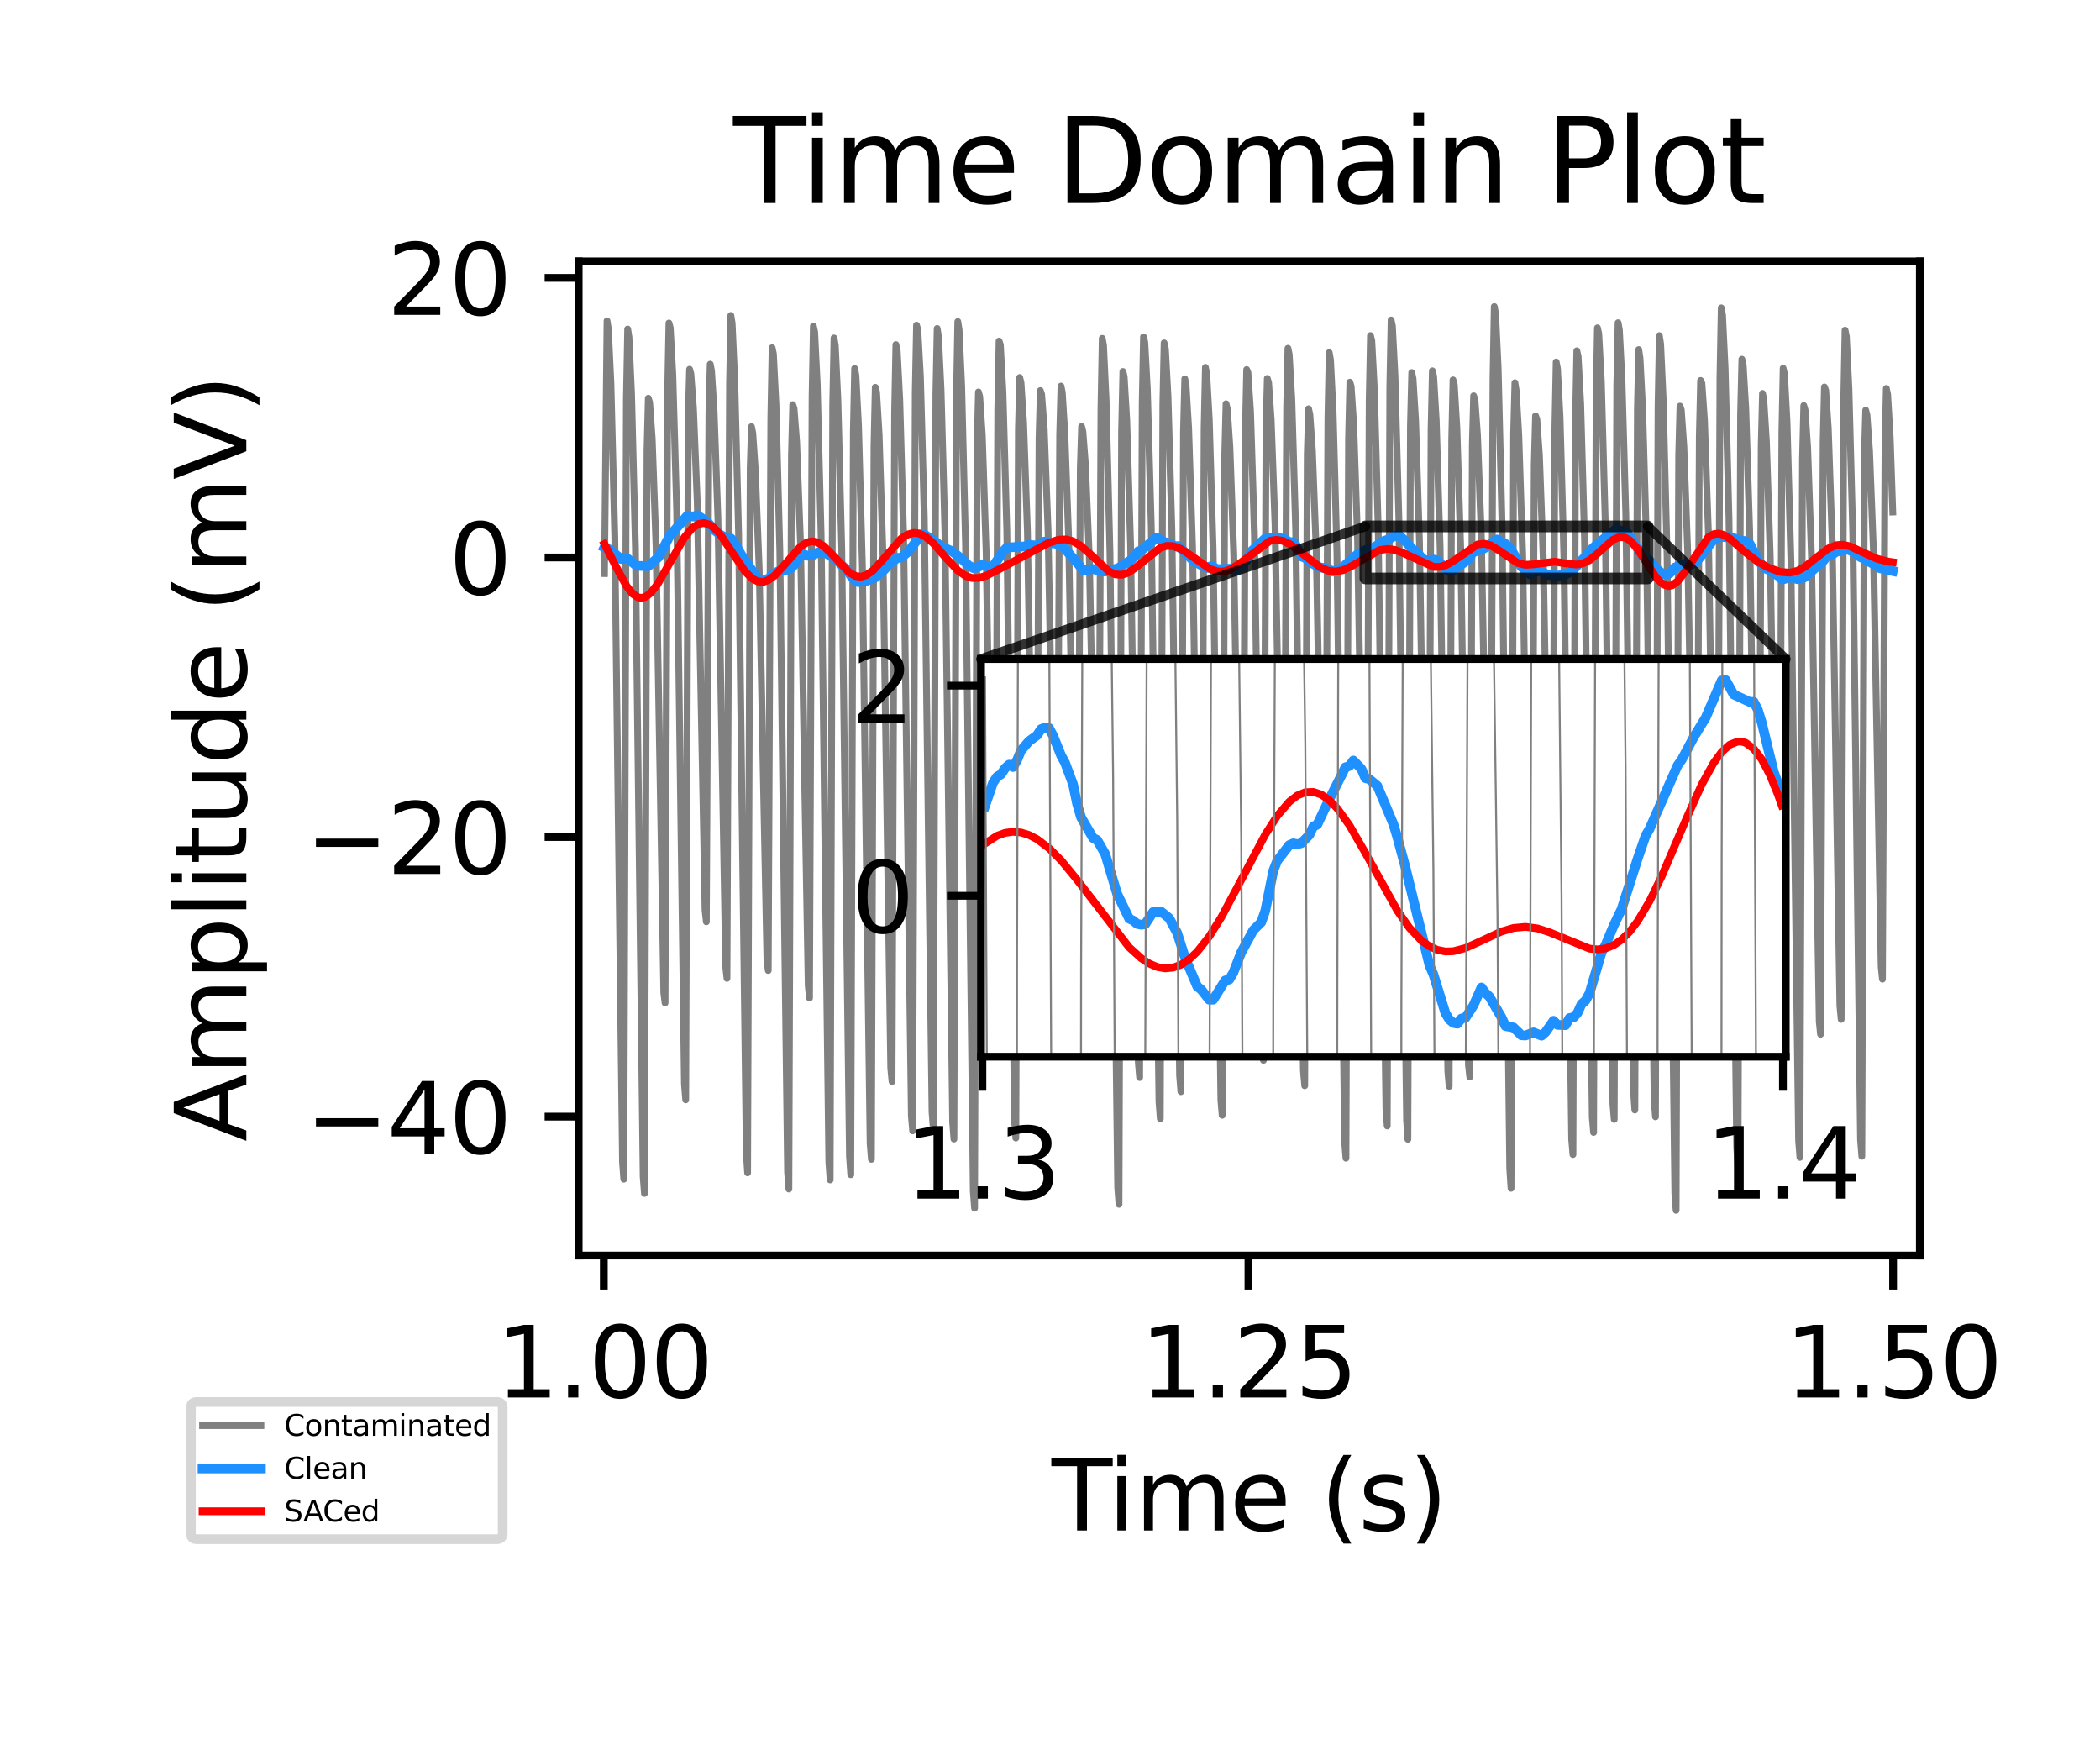 <?xml version="1.0" encoding="utf-8" standalone="no"?>
<!DOCTYPE svg PUBLIC "-//W3C//DTD SVG 1.1//EN"
  "http://www.w3.org/Graphics/SVG/1.1/DTD/svg11.dtd">
<svg xmlns:xlink="http://www.w3.org/1999/xlink" width="216pt" height="180pt" viewBox="0 0 216 180" xmlns="http://www.w3.org/2000/svg" version="1.1">
 <defs>
  <style type="text/css">*{stroke-linejoin: round; stroke-linecap: butt}</style>
 </defs>
 <g id="figure_1">
  <g id="patch_1">
   <path d="M 0 180 
L 216 180 
L 216 0 
L 0 0 
z
" style="fill: #ffffff"/>
  </g>
  <g id="axes_1">
   <g id="patch_2">
    <path d="M 59.52 129.12 
L 197.47 129.12 
L 197.47 26.88 
L 59.52 26.88 
z
" style="fill: #ffffff"/>
   </g>
   <g id="matplotlib.axis_1">
    <g id="xtick_1">
     <g id="line2d_1">
      <defs>
       <path id="m67f1453e04" d="M 0 0 
L 0 3.5 
" style="stroke: #000000; stroke-width: 0.8"/>
      </defs>
      <g>
       <use xlink:href="#m67f1453e04" x="62.107" y="129.12" style="stroke: #000000; stroke-width: 0.8"/>
      </g>
     </g>
     <g id="text_1">
      <!-- 1.00 -->
      <g transform="translate(50.974 143.718) scale(0.1 -0.1)">
       <defs>
        <path id="DejaVuSans-31" d="M 794 531 
L 1825 531 
L 1825 4091 
L 703 3866 
L 703 4441 
L 1819 4666 
L 2450 4666 
L 2450 531 
L 3481 531 
L 3481 0 
L 794 0 
L 794 531 
z
" transform="scale(0.016)"/>
        <path id="DejaVuSans-2e" d="M 684 794 
L 1344 794 
L 1344 0 
L 684 0 
L 684 794 
z
" transform="scale(0.016)"/>
        <path id="DejaVuSans-30" d="M 2034 4250 
Q 1547 4250 1301 3770 
Q 1056 3291 1056 2328 
Q 1056 1369 1301 889 
Q 1547 409 2034 409 
Q 2525 409 2770 889 
Q 3016 1369 3016 2328 
Q 3016 3291 2770 3770 
Q 2525 4250 2034 4250 
z
M 2034 4750 
Q 2819 4750 3233 4129 
Q 3647 3509 3647 2328 
Q 3647 1150 3233 529 
Q 2819 -91 2034 -91 
Q 1250 -91 836 529 
Q 422 1150 422 2328 
Q 422 3509 836 4129 
Q 1250 4750 2034 4750 
z
" transform="scale(0.016)"/>
       </defs>
       <use xlink:href="#DejaVuSans-31"/>
       <use xlink:href="#DejaVuSans-2e" x="63.623"/>
       <use xlink:href="#DejaVuSans-30" x="95.41"/>
       <use xlink:href="#DejaVuSans-30" x="159.033"/>
      </g>
     </g>
    </g>
    <g id="xtick_2">
     <g id="line2d_2">
      <g>
       <use xlink:href="#m67f1453e04" x="128.412" y="129.12" style="stroke: #000000; stroke-width: 0.8"/>
      </g>
     </g>
     <g id="text_2">
      <!-- 1.25 -->
      <g transform="translate(117.279 143.718) scale(0.1 -0.1)">
       <defs>
        <path id="DejaVuSans-32" d="M 1228 531 
L 3431 531 
L 3431 0 
L 469 0 
L 469 531 
Q 828 903 1448 1529 
Q 2069 2156 2228 2338 
Q 2531 2678 2651 2914 
Q 2772 3150 2772 3378 
Q 2772 3750 2511 3984 
Q 2250 4219 1831 4219 
Q 1534 4219 1204 4116 
Q 875 4013 500 3803 
L 500 4441 
Q 881 4594 1212 4672 
Q 1544 4750 1819 4750 
Q 2544 4750 2975 4387 
Q 3406 4025 3406 3419 
Q 3406 3131 3298 2873 
Q 3191 2616 2906 2266 
Q 2828 2175 2409 1742 
Q 1991 1309 1228 531 
z
" transform="scale(0.016)"/>
        <path id="DejaVuSans-35" d="M 691 4666 
L 3169 4666 
L 3169 4134 
L 1269 4134 
L 1269 2991 
Q 1406 3038 1543 3061 
Q 1681 3084 1819 3084 
Q 2600 3084 3056 2656 
Q 3513 2228 3513 1497 
Q 3513 744 3044 326 
Q 2575 -91 1722 -91 
Q 1428 -91 1123 -41 
Q 819 9 494 109 
L 494 744 
Q 775 591 1075 516 
Q 1375 441 1709 441 
Q 2250 441 2565 725 
Q 2881 1009 2881 1497 
Q 2881 1984 2565 2268 
Q 2250 2553 1709 2553 
Q 1456 2553 1204 2497 
Q 953 2441 691 2322 
L 691 4666 
z
" transform="scale(0.016)"/>
       </defs>
       <use xlink:href="#DejaVuSans-31"/>
       <use xlink:href="#DejaVuSans-2e" x="63.623"/>
       <use xlink:href="#DejaVuSans-32" x="95.41"/>
       <use xlink:href="#DejaVuSans-35" x="159.033"/>
      </g>
     </g>
    </g>
    <g id="xtick_3">
     <g id="line2d_3">
      <g>
       <use xlink:href="#m67f1453e04" x="194.718" y="129.12" style="stroke: #000000; stroke-width: 0.8"/>
      </g>
     </g>
     <g id="text_3">
      <!-- 1.50 -->
      <g transform="translate(183.585 143.718) scale(0.1 -0.1)">
       <use xlink:href="#DejaVuSans-31"/>
       <use xlink:href="#DejaVuSans-2e" x="63.623"/>
       <use xlink:href="#DejaVuSans-35" x="95.41"/>
       <use xlink:href="#DejaVuSans-30" x="159.033"/>
      </g>
     </g>
    </g>
    <g id="text_4">
     <!-- Time (s) -->
     <g transform="translate(108.166 157.397) scale(0.1 -0.1)">
      <defs>
       <path id="DejaVuSans-54" d="M -19 4666 
L 3928 4666 
L 3928 4134 
L 2272 4134 
L 2272 0 
L 1638 0 
L 1638 4134 
L -19 4134 
L -19 4666 
z
" transform="scale(0.016)"/>
       <path id="DejaVuSans-69" d="M 603 3500 
L 1178 3500 
L 1178 0 
L 603 0 
L 603 3500 
z
M 603 4863 
L 1178 4863 
L 1178 4134 
L 603 4134 
L 603 4863 
z
" transform="scale(0.016)"/>
       <path id="DejaVuSans-6d" d="M 3328 2828 
Q 3544 3216 3844 3400 
Q 4144 3584 4550 3584 
Q 5097 3584 5394 3201 
Q 5691 2819 5691 2113 
L 5691 0 
L 5113 0 
L 5113 2094 
Q 5113 2597 4934 2840 
Q 4756 3084 4391 3084 
Q 3944 3084 3684 2787 
Q 3425 2491 3425 1978 
L 3425 0 
L 2847 0 
L 2847 2094 
Q 2847 2600 2669 2842 
Q 2491 3084 2119 3084 
Q 1678 3084 1418 2786 
Q 1159 2488 1159 1978 
L 1159 0 
L 581 0 
L 581 3500 
L 1159 3500 
L 1159 2956 
Q 1356 3278 1631 3431 
Q 1906 3584 2284 3584 
Q 2666 3584 2933 3390 
Q 3200 3197 3328 2828 
z
" transform="scale(0.016)"/>
       <path id="DejaVuSans-65" d="M 3597 1894 
L 3597 1613 
L 953 1613 
Q 991 1019 1311 708 
Q 1631 397 2203 397 
Q 2534 397 2845 478 
Q 3156 559 3463 722 
L 3463 178 
Q 3153 47 2828 -22 
Q 2503 -91 2169 -91 
Q 1331 -91 842 396 
Q 353 884 353 1716 
Q 353 2575 817 3079 
Q 1281 3584 2069 3584 
Q 2775 3584 3186 3129 
Q 3597 2675 3597 1894 
z
M 3022 2063 
Q 3016 2534 2758 2815 
Q 2500 3097 2075 3097 
Q 1594 3097 1305 2825 
Q 1016 2553 972 2059 
L 3022 2063 
z
" transform="scale(0.016)"/>
       <path id="DejaVuSans-20" transform="scale(0.016)"/>
       <path id="DejaVuSans-28" d="M 1984 4856 
Q 1566 4138 1362 3434 
Q 1159 2731 1159 2009 
Q 1159 1288 1364 580 
Q 1569 -128 1984 -844 
L 1484 -844 
Q 1016 -109 783 600 
Q 550 1309 550 2009 
Q 550 2706 781 3412 
Q 1013 4119 1484 4856 
L 1984 4856 
z
" transform="scale(0.016)"/>
       <path id="DejaVuSans-73" d="M 2834 3397 
L 2834 2853 
Q 2591 2978 2328 3040 
Q 2066 3103 1784 3103 
Q 1356 3103 1142 2972 
Q 928 2841 928 2578 
Q 928 2378 1081 2264 
Q 1234 2150 1697 2047 
L 1894 2003 
Q 2506 1872 2764 1633 
Q 3022 1394 3022 966 
Q 3022 478 2636 193 
Q 2250 -91 1575 -91 
Q 1294 -91 989 -36 
Q 684 19 347 128 
L 347 722 
Q 666 556 975 473 
Q 1284 391 1588 391 
Q 1994 391 2212 530 
Q 2431 669 2431 922 
Q 2431 1156 2273 1281 
Q 2116 1406 1581 1522 
L 1381 1569 
Q 847 1681 609 1914 
Q 372 2147 372 2553 
Q 372 3047 722 3315 
Q 1072 3584 1716 3584 
Q 2034 3584 2315 3537 
Q 2597 3491 2834 3397 
z
" transform="scale(0.016)"/>
       <path id="DejaVuSans-29" d="M 513 4856 
L 1013 4856 
Q 1481 4119 1714 3412 
Q 1947 2706 1947 2009 
Q 1947 1309 1714 600 
Q 1481 -109 1013 -844 
L 513 -844 
Q 928 -128 1133 580 
Q 1338 1288 1338 2009 
Q 1338 2731 1133 3434 
Q 928 4138 513 4856 
z
" transform="scale(0.016)"/>
      </defs>
      <use xlink:href="#DejaVuSans-54"/>
      <use xlink:href="#DejaVuSans-69" x="57.959"/>
      <use xlink:href="#DejaVuSans-6d" x="85.742"/>
      <use xlink:href="#DejaVuSans-65" x="183.154"/>
      <use xlink:href="#DejaVuSans-20" x="244.678"/>
      <use xlink:href="#DejaVuSans-28" x="276.465"/>
      <use xlink:href="#DejaVuSans-73" x="315.479"/>
      <use xlink:href="#DejaVuSans-29" x="367.578"/>
     </g>
    </g>
   </g>
   <g id="matplotlib.axis_2">
    <g id="ytick_1">
     <g id="line2d_4">
      <defs>
       <path id="m5a0b55ad03" d="M 0 0 
L -3.5 0 
" style="stroke: #000000; stroke-width: 0.8"/>
      </defs>
      <g>
       <use xlink:href="#m5a0b55ad03" x="59.52" y="114.832" style="stroke: #000000; stroke-width: 0.8"/>
      </g>
     </g>
     <g id="text_5">
      <!-- −40 -->
      <g transform="translate(31.415 118.631) scale(0.1 -0.1)">
       <defs>
        <path id="DejaVuSans-2212" d="M 678 2272 
L 4684 2272 
L 4684 1741 
L 678 1741 
L 678 2272 
z
" transform="scale(0.016)"/>
        <path id="DejaVuSans-34" d="M 2419 4116 
L 825 1625 
L 2419 1625 
L 2419 4116 
z
M 2253 4666 
L 3047 4666 
L 3047 1625 
L 3713 1625 
L 3713 1100 
L 3047 1100 
L 3047 0 
L 2419 0 
L 2419 1100 
L 313 1100 
L 313 1709 
L 2253 4666 
z
" transform="scale(0.016)"/>
       </defs>
       <use xlink:href="#DejaVuSans-2212"/>
       <use xlink:href="#DejaVuSans-34" x="83.789"/>
       <use xlink:href="#DejaVuSans-30" x="147.412"/>
      </g>
     </g>
    </g>
    <g id="ytick_2">
     <g id="line2d_5">
      <g>
       <use xlink:href="#m5a0b55ad03" x="59.52" y="86.081" style="stroke: #000000; stroke-width: 0.8"/>
      </g>
     </g>
     <g id="text_6">
      <!-- −20 -->
      <g transform="translate(31.415 89.881) scale(0.1 -0.1)">
       <use xlink:href="#DejaVuSans-2212"/>
       <use xlink:href="#DejaVuSans-32" x="83.789"/>
       <use xlink:href="#DejaVuSans-30" x="147.412"/>
      </g>
     </g>
    </g>
    <g id="ytick_3">
     <g id="line2d_6">
      <g>
       <use xlink:href="#m5a0b55ad03" x="59.52" y="57.331" style="stroke: #000000; stroke-width: 0.8"/>
      </g>
     </g>
     <g id="text_7">
      <!-- 0 -->
      <g transform="translate(46.157 61.13) scale(0.1 -0.1)">
       <use xlink:href="#DejaVuSans-30"/>
      </g>
     </g>
    </g>
    <g id="ytick_4">
     <g id="line2d_7">
      <g>
       <use xlink:href="#m5a0b55ad03" x="59.52" y="28.58" style="stroke: #000000; stroke-width: 0.8"/>
      </g>
     </g>
     <g id="text_8">
      <!-- 20 -->
      <g transform="translate(39.795 32.38) scale(0.1 -0.1)">
       <use xlink:href="#DejaVuSans-32"/>
       <use xlink:href="#DejaVuSans-30" x="63.623"/>
      </g>
     </g>
    </g>
    <g id="text_9">
     <!-- Amplitude (mV) -->
     <g transform="translate(25.336 117.404) rotate(-90) scale(0.1 -0.1)">
      <defs>
       <path id="DejaVuSans-41" d="M 2188 4044 
L 1331 1722 
L 3047 1722 
L 2188 4044 
z
M 1831 4666 
L 2547 4666 
L 4325 0 
L 3669 0 
L 3244 1197 
L 1141 1197 
L 716 0 
L 50 0 
L 1831 4666 
z
" transform="scale(0.016)"/>
       <path id="DejaVuSans-70" d="M 1159 525 
L 1159 -1331 
L 581 -1331 
L 581 3500 
L 1159 3500 
L 1159 2969 
Q 1341 3281 1617 3432 
Q 1894 3584 2278 3584 
Q 2916 3584 3314 3078 
Q 3713 2572 3713 1747 
Q 3713 922 3314 415 
Q 2916 -91 2278 -91 
Q 1894 -91 1617 61 
Q 1341 213 1159 525 
z
M 3116 1747 
Q 3116 2381 2855 2742 
Q 2594 3103 2138 3103 
Q 1681 3103 1420 2742 
Q 1159 2381 1159 1747 
Q 1159 1113 1420 752 
Q 1681 391 2138 391 
Q 2594 391 2855 752 
Q 3116 1113 3116 1747 
z
" transform="scale(0.016)"/>
       <path id="DejaVuSans-6c" d="M 603 4863 
L 1178 4863 
L 1178 0 
L 603 0 
L 603 4863 
z
" transform="scale(0.016)"/>
       <path id="DejaVuSans-74" d="M 1172 4494 
L 1172 3500 
L 2356 3500 
L 2356 3053 
L 1172 3053 
L 1172 1153 
Q 1172 725 1289 603 
Q 1406 481 1766 481 
L 2356 481 
L 2356 0 
L 1766 0 
Q 1100 0 847 248 
Q 594 497 594 1153 
L 594 3053 
L 172 3053 
L 172 3500 
L 594 3500 
L 594 4494 
L 1172 4494 
z
" transform="scale(0.016)"/>
       <path id="DejaVuSans-75" d="M 544 1381 
L 544 3500 
L 1119 3500 
L 1119 1403 
Q 1119 906 1312 657 
Q 1506 409 1894 409 
Q 2359 409 2629 706 
Q 2900 1003 2900 1516 
L 2900 3500 
L 3475 3500 
L 3475 0 
L 2900 0 
L 2900 538 
Q 2691 219 2414 64 
Q 2138 -91 1772 -91 
Q 1169 -91 856 284 
Q 544 659 544 1381 
z
M 1991 3584 
L 1991 3584 
z
" transform="scale(0.016)"/>
       <path id="DejaVuSans-64" d="M 2906 2969 
L 2906 4863 
L 3481 4863 
L 3481 0 
L 2906 0 
L 2906 525 
Q 2725 213 2448 61 
Q 2172 -91 1784 -91 
Q 1150 -91 751 415 
Q 353 922 353 1747 
Q 353 2572 751 3078 
Q 1150 3584 1784 3584 
Q 2172 3584 2448 3432 
Q 2725 3281 2906 2969 
z
M 947 1747 
Q 947 1113 1208 752 
Q 1469 391 1925 391 
Q 2381 391 2643 752 
Q 2906 1113 2906 1747 
Q 2906 2381 2643 2742 
Q 2381 3103 1925 3103 
Q 1469 3103 1208 2742 
Q 947 2381 947 1747 
z
" transform="scale(0.016)"/>
       <path id="DejaVuSans-56" d="M 1831 0 
L 50 4666 
L 709 4666 
L 2188 738 
L 3669 4666 
L 4325 4666 
L 2547 0 
L 1831 0 
z
" transform="scale(0.016)"/>
      </defs>
      <use xlink:href="#DejaVuSans-41"/>
      <use xlink:href="#DejaVuSans-6d" x="68.408"/>
      <use xlink:href="#DejaVuSans-70" x="165.82"/>
      <use xlink:href="#DejaVuSans-6c" x="229.297"/>
      <use xlink:href="#DejaVuSans-69" x="257.08"/>
      <use xlink:href="#DejaVuSans-74" x="284.863"/>
      <use xlink:href="#DejaVuSans-75" x="324.072"/>
      <use xlink:href="#DejaVuSans-64" x="387.451"/>
      <use xlink:href="#DejaVuSans-65" x="450.928"/>
      <use xlink:href="#DejaVuSans-20" x="512.451"/>
      <use xlink:href="#DejaVuSans-28" x="544.238"/>
      <use xlink:href="#DejaVuSans-6d" x="583.252"/>
      <use xlink:href="#DejaVuSans-56" x="680.664"/>
      <use xlink:href="#DejaVuSans-29" x="749.072"/>
     </g>
    </g>
   </g>
   <g id="line2d_8">
    <path d="M 62.173 58.988 
L 62.438 33.003 
L 62.571 33.825 
L 62.836 39.425 
L 63.234 55.173 
L 64.03 119.546 
L 64.163 121.27 
L 64.428 41.036 
L 64.56 33.841 
L 64.693 34.675 
L 64.958 40.528 
L 65.356 56.287 
L 66.152 120.977 
L 66.285 122.732 
L 66.55 46.295 
L 66.683 40.951 
L 66.815 41.371 
L 67.081 45.087 
L 67.479 56.2 
L 68.275 102.105 
L 68.407 103.141 
L 68.672 40.251 
L 68.805 33.221 
L 68.938 33.695 
L 69.203 38.542 
L 69.601 52.469 
L 70.397 111.517 
L 70.529 113.11 
L 70.795 42.629 
L 70.927 37.973 
L 71.06 38.45 
L 71.325 41.997 
L 71.723 51.777 
L 72.519 93.594 
L 72.652 94.799 
L 72.917 42.367 
L 73.05 37.45 
L 73.182 38.13 
L 73.448 42.264 
L 73.846 53.429 
L 74.641 99.394 
L 74.774 100.619 
L 75.039 39.414 
L 75.172 32.442 
L 75.305 33.245 
L 75.57 39.043 
L 75.968 54.813 
L 76.764 118.663 
L 76.896 120.615 
L 77.162 48.145 
L 77.294 43.875 
L 77.427 44.54 
L 77.692 48.428 
L 78.09 58.542 
L 78.886 98.755 
L 79.019 99.809 
L 79.284 43.039 
L 79.417 35.761 
L 79.549 36.393 
L 79.815 41.625 
L 80.212 56.69 
L 81.008 120.546 
L 81.141 122.282 
L 81.406 46.849 
L 81.539 41.611 
L 81.672 42.013 
L 81.937 45.412 
L 82.335 55.752 
L 83.131 101.371 
L 83.263 102.638 
L 83.529 40.81 
L 83.661 33.543 
L 83.794 34.145 
L 84.059 39.504 
L 84.457 55.054 
L 85.253 119.515 
L 85.386 121.344 
L 85.651 41.605 
L 85.784 34.761 
L 85.916 35.541 
L 86.181 41.121 
L 86.579 56.398 
L 87.375 118.922 
L 87.508 120.81 
L 87.773 44.452 
L 87.906 37.895 
L 88.038 38.628 
L 88.304 43.766 
L 88.702 58.153 
L 89.498 117.582 
L 89.63 119.223 
L 89.896 45.898 
L 90.028 39.827 
L 90.161 40.317 
L 90.426 44.726 
L 90.824 57.172 
L 91.62 109.849 
L 91.753 111.228 
L 92.018 42.321 
L 92.15 35.439 
L 92.283 36.052 
L 92.548 41.149 
L 92.946 55.309 
L 93.742 114.774 
L 93.875 116.299 
L 94.14 40.37 
L 94.273 33.442 
L 94.405 33.906 
L 94.671 38.738 
L 95.069 53.195 
L 95.865 114.329 
L 95.997 116.098 
L 96.262 40.416 
L 96.395 33.785 
L 96.528 34.593 
L 96.793 40.07 
L 97.191 54.602 
L 97.987 115.401 
L 98.119 117.141 
L 98.385 40.312 
L 98.517 33.072 
L 98.65 33.895 
L 98.915 39.682 
L 99.313 55.94 
L 100.109 122.49 
L 100.242 124.25 
L 100.507 45.868 
L 100.64 40.31 
L 100.772 40.788 
L 101.038 44.793 
L 101.436 56.882 
L 102.231 105.932 
L 102.364 107.113 
L 102.629 42.095 
L 102.762 35.079 
L 102.895 35.474 
L 103.16 40.328 
L 103.558 54.538 
L 104.354 115.267 
L 104.486 117.036 
L 104.752 44.179 
L 104.884 38.825 
L 105.017 39.351 
L 105.282 43.447 
L 105.68 54.669 
L 106.476 102.292 
L 106.609 103.526 
L 106.874 45.032 
L 107.007 40.169 
L 107.139 40.556 
L 107.405 44.09 
L 107.802 54.573 
L 108.598 97.78 
L 108.731 99.01 
L 108.996 44.71 
L 109.129 39.708 
L 109.262 40.347 
L 109.527 44.581 
L 109.925 55.538 
L 110.721 101.008 
L 110.853 102.412 
L 111.119 48.136 
L 111.251 43.859 
L 111.384 44.395 
L 111.649 47.834 
L 112.047 57.391 
L 112.843 97.66 
L 112.976 98.808 
L 113.241 42.123 
L 113.374 34.8 
L 113.506 35.533 
L 113.771 41.146 
L 114.169 56.839 
L 114.965 122.111 
L 115.098 123.852 
L 115.363 44.414 
L 115.496 38.205 
L 115.628 38.724 
L 115.894 43.212 
L 116.292 56.096 
L 117.088 109.324 
L 117.22 110.815 
L 117.486 41.411 
L 117.618 34.649 
L 117.751 35.215 
L 118.016 40.08 
L 118.414 53.989 
L 119.21 113.291 
L 119.343 115.052 
L 119.608 41.553 
L 119.74 35.265 
L 119.873 35.902 
L 120.138 40.759 
L 120.536 54.441 
L 121.332 110.608 
L 121.465 112.272 
L 121.73 44.369 
L 121.863 38.961 
L 121.995 39.616 
L 122.261 44.045 
L 122.659 56.181 
L 123.454 105.52 
L 123.587 106.933 
L 123.852 44.049 
L 123.985 37.782 
L 124.118 38.443 
L 124.383 43.125 
L 124.781 56.651 
L 125.577 113.122 
L 125.709 114.698 
L 125.975 46.722 
L 126.107 41.523 
L 126.24 42.06 
L 126.505 46.007 
L 126.903 57.056 
L 127.699 103.314 
L 127.832 104.443 
L 128.097 44.207 
L 128.23 38.007 
L 128.362 38.322 
L 128.628 42.357 
L 129.026 54.921 
L 129.821 107.689 
L 129.954 109.045 
L 130.219 43.97 
L 130.352 38.921 
L 130.485 39.346 
L 130.75 43.183 
L 131.148 53.998 
L 131.944 99.159 
L 132.076 100.511 
L 132.342 41.852 
L 132.474 35.82 
L 132.607 36.457 
L 132.872 41.085 
L 133.27 54.458 
L 134.066 110.099 
L 134.199 111.661 
L 134.464 46.696 
L 134.597 42.04 
L 134.729 42.639 
L 134.995 46.422 
L 135.392 56.906 
L 136.188 99.891 
L 136.321 101.106 
L 136.586 43.027 
L 136.719 36.262 
L 136.852 37.012 
L 137.117 42.308 
L 137.515 56.858 
L 138.311 117.521 
L 138.443 119.109 
L 138.709 45.061 
L 138.841 39.307 
L 138.974 39.729 
L 139.239 43.72 
L 139.637 55.542 
L 140.433 104.977 
L 140.566 106.32 
L 140.831 41.253 
L 140.964 34.511 
L 141.096 35.017 
L 141.361 40.024 
L 141.759 54.342 
L 142.555 114.088 
L 142.688 115.796 
L 142.953 39.829 
L 143.086 32.911 
L 143.218 33.527 
L 143.484 38.652 
L 143.882 53.25 
L 144.678 115.199 
L 144.81 117.165 
L 145.075 43.772 
L 145.208 38.314 
L 145.341 38.942 
L 145.606 43.277 
L 146.004 55.703 
L 146.8 105.91 
L 146.933 107.3 
L 147.198 44.181 
L 147.33 38.135 
L 147.463 38.722 
L 147.728 43.277 
L 148.126 56.288 
L 148.922 110.172 
L 149.055 111.726 
L 149.32 45.163 
L 149.453 39.071 
L 149.585 39.577 
L 149.851 44.039 
L 150.249 56.54 
L 151.044 109.559 
L 151.177 110.752 
L 151.442 45.7 
L 151.575 40.703 
L 151.708 41.1 
L 151.973 44.766 
L 152.371 55.267 
L 153.167 98.697 
L 153.299 99.8 
L 153.565 39.008 
L 153.697 31.527 
L 153.83 32.24 
L 154.095 37.82 
L 154.493 53.815 
L 155.289 120.199 
L 155.422 122.207 
L 155.687 44.594 
L 155.82 39.361 
L 155.952 40.173 
L 156.218 44.755 
L 156.616 56.985 
L 157.411 106.341 
L 157.544 107.623 
L 157.809 47.777 
L 157.942 42.765 
L 158.075 43.111 
L 158.34 46.822 
L 158.738 57.585 
L 159.534 101.898 
L 159.666 103.122 
L 159.932 43.945 
L 160.064 37.231 
L 160.197 37.919 
L 160.462 42.92 
L 160.86 57.349 
L 161.656 117.164 
L 161.789 118.734 
L 162.054 43.038 
L 162.187 36.075 
L 162.319 36.642 
L 162.585 41.508 
L 162.982 55.57 
L 163.778 114.91 
L 163.911 116.461 
L 164.176 40.642 
L 164.309 33.718 
L 164.442 34.303 
L 164.707 39.198 
L 165.105 53.492 
L 165.901 113.562 
L 166.033 115.12 
L 166.299 39.615 
L 166.431 33.193 
L 166.564 33.937 
L 166.829 38.962 
L 167.227 52.978 
L 168.023 112.307 
L 168.156 114.156 
L 168.421 42.027 
L 168.554 35.953 
L 168.686 36.827 
L 168.951 41.946 
L 169.349 55.768 
L 170.145 113.18 
L 170.278 114.855 
L 170.543 41.841 
L 170.676 34.516 
L 170.808 35.382 
L 171.074 41.186 
L 171.472 57.137 
L 172.268 122.693 
L 172.4 124.473 
L 172.665 46.864 
L 172.798 41.767 
L 172.931 42.149 
L 173.196 45.904 
L 173.594 56.802 
L 174.39 101.317 
L 174.523 102.379 
L 174.788 44.889 
L 174.92 39.129 
L 175.053 39.427 
L 175.318 43.259 
L 175.716 54.606 
L 176.512 103.272 
L 176.645 104.572 
L 176.91 38.845 
L 177.043 31.66 
L 177.175 32.421 
L 177.441 37.89 
L 177.839 53.353 
L 178.634 118.01 
L 178.767 119.846 
L 179.032 42.606 
L 179.165 36.941 
L 179.298 37.552 
L 179.563 42.015 
L 179.961 54.442 
L 180.757 106.752 
L 180.889 108.325 
L 181.155 45.773 
L 181.287 40.463 
L 181.42 41.12 
L 181.685 45.376 
L 182.083 57.273 
L 182.879 106.305 
L 183.012 107.829 
L 183.277 44.507 
L 183.41 37.873 
L 183.542 38.459 
L 183.808 43.401 
L 184.206 57.614 
L 185.001 117.299 
L 185.134 119.026 
L 185.399 47.217 
L 185.532 41.706 
L 185.665 42.171 
L 185.93 46.045 
L 186.328 57.425 
L 187.124 105.077 
L 187.256 106.366 
L 187.522 45.417 
L 187.654 39.796 
L 187.787 40.152 
L 188.052 44.075 
L 188.45 55.593 
L 189.246 103.437 
L 189.379 104.834 
L 189.644 40.959 
L 189.777 33.959 
L 189.909 34.587 
L 190.175 39.982 
L 190.572 54.888 
L 191.368 117.178 
L 191.501 118.912 
L 191.766 46.827 
L 191.899 42.186 
L 192.032 42.699 
L 192.297 46.409 
L 192.695 56.602 
L 193.491 99.425 
L 193.623 100.701 
L 193.889 45.692 
L 194.021 39.947 
L 194.154 40.543 
L 194.419 44.959 
L 194.684 52.654 
L 194.684 52.654 
" clip-path="url(#p013721c484)" style="fill: none; stroke: #808080; stroke-width: 0.7; stroke-linecap: square"/>
   </g>
   <g id="line2d_9">
    <path d="M 62.173 56.288 
L 62.703 56.524 
L 63.897 57.493 
L 64.163 57.462 
L 64.56 57.466 
L 65.489 58.19 
L 66.683 58.224 
L 67.744 57.29 
L 68.938 55.001 
L 69.203 54.735 
L 70.662 53.07 
L 71.325 53.117 
L 71.723 52.982 
L 72.519 53.526 
L 72.784 53.724 
L 73.58 54.596 
L 74.111 55.009 
L 74.641 55.293 
L 74.907 55.3 
L 75.172 55.371 
L 75.437 55.679 
L 76.366 57.274 
L 77.294 58.59 
L 78.09 59.718 
L 78.355 59.799 
L 79.151 59.455 
L 79.417 59.094 
L 80.345 58.605 
L 81.008 58.592 
L 81.406 58.404 
L 81.804 57.938 
L 82.335 57.083 
L 82.6 56.971 
L 82.998 57.151 
L 83.661 57.065 
L 84.059 56.836 
L 84.59 56.897 
L 84.855 56.854 
L 85.12 56.992 
L 86.049 57.583 
L 86.712 58.264 
L 87.11 58.581 
L 87.508 59.18 
L 88.038 59.809 
L 88.304 59.863 
L 89.1 59.751 
L 89.498 59.58 
L 90.028 59.396 
L 90.957 58.585 
L 91.487 58.006 
L 92.283 57.387 
L 92.681 57.345 
L 93.212 56.907 
L 93.477 56.695 
L 94.273 55.607 
L 94.803 54.952 
L 95.069 54.965 
L 96.395 55.857 
L 97.058 56.397 
L 97.191 56.365 
L 97.456 56.493 
L 97.854 56.652 
L 98.252 56.95 
L 99.048 57.593 
L 99.579 58.118 
L 100.109 58.429 
L 100.374 58.377 
L 100.772 58.242 
L 101.038 58.057 
L 101.833 58.407 
L 102.099 58.31 
L 102.762 57.343 
L 103.16 56.734 
L 103.558 56.316 
L 105.15 56.208 
L 105.415 56.19 
L 105.813 56.028 
L 106.609 56.105 
L 107.139 55.832 
L 107.405 55.699 
L 108.2 55.892 
L 108.466 55.831 
L 108.731 55.98 
L 109.129 55.994 
L 110.986 58.1 
L 111.384 58.632 
L 111.649 58.654 
L 112.312 58.502 
L 113.506 58.774 
L 114.169 58.754 
L 114.7 58.509 
L 114.965 58.466 
L 116.424 57.531 
L 117.088 56.692 
L 117.353 56.645 
L 118.945 55.303 
L 119.21 55.429 
L 119.74 55.729 
L 120.138 55.839 
L 120.934 56.19 
L 121.2 56.16 
L 122.128 57.035 
L 122.791 57.721 
L 124.118 58.404 
L 124.383 58.295 
L 124.648 58.201 
L 125.179 58.546 
L 126.107 58.497 
L 126.638 58.496 
L 126.903 58.412 
L 127.301 58.613 
L 128.23 57.618 
L 128.76 56.665 
L 130.087 55.422 
L 131.148 55.317 
L 131.546 55.33 
L 132.076 55.417 
L 132.607 55.742 
L 133.005 55.766 
L 133.27 56.047 
L 133.933 57.262 
L 134.199 57.34 
L 134.862 57.881 
L 135.79 58.369 
L 136.056 58.393 
L 136.586 58.521 
L 137.117 58.769 
L 138.045 58.396 
L 139.637 56.998 
L 140.3 56.656 
L 140.566 56.52 
L 140.964 56.562 
L 141.229 56.341 
L 141.892 55.951 
L 142.157 55.701 
L 142.821 55.475 
L 143.218 55.215 
L 143.882 55.037 
L 144.545 55.649 
L 145.341 56.541 
L 145.606 56.652 
L 145.871 56.949 
L 146.269 57.416 
L 146.8 57.716 
L 147.198 57.648 
L 147.463 57.549 
L 147.861 57.637 
L 148.259 58.034 
L 148.79 58.571 
L 149.32 58.752 
L 151.044 57.536 
L 151.442 56.85 
L 151.973 56.613 
L 152.371 56.551 
L 152.902 56.249 
L 153.83 55.555 
L 153.963 55.481 
L 154.891 55.959 
L 155.422 56.532 
L 156.483 58.28 
L 157.411 59.081 
L 158.34 58.661 
L 158.738 58.869 
L 159.136 59.118 
L 160.33 59.197 
L 160.728 59.097 
L 160.993 59.101 
L 161.523 58.812 
L 161.789 58.662 
L 162.585 57.742 
L 162.982 57.33 
L 163.778 56.415 
L 165.37 55.074 
L 166.299 54.38 
L 166.829 54.648 
L 167.36 54.782 
L 168.421 56.364 
L 168.951 57.18 
L 169.482 57.467 
L 170.013 58.026 
L 170.278 58.394 
L 170.941 58.962 
L 171.339 59.102 
L 171.737 58.966 
L 172.002 58.665 
L 172.268 58.367 
L 173.329 57.992 
L 173.727 58.141 
L 174.125 57.972 
L 174.39 57.907 
L 176.247 55.493 
L 176.91 55.182 
L 177.573 55.255 
L 177.971 55.221 
L 178.767 55.513 
L 179.563 55.667 
L 179.961 55.922 
L 180.889 57.726 
L 181.553 58.458 
L 181.818 58.555 
L 183.012 59.294 
L 183.277 59.592 
L 183.542 59.547 
L 183.94 59.406 
L 184.471 59.425 
L 184.869 59.562 
L 185.532 59.413 
L 185.93 59.093 
L 187.124 58.061 
L 187.389 57.865 
L 187.92 57.182 
L 188.185 57.057 
L 188.583 56.95 
L 188.848 56.76 
L 189.379 56.604 
L 189.644 56.599 
L 189.909 56.451 
L 190.838 56.857 
L 191.368 57.305 
L 191.634 57.408 
L 192.032 57.653 
L 193.093 58.225 
L 193.358 58.434 
L 194.684 58.726 
L 194.684 58.726 
" clip-path="url(#p013721c484)" style="fill: none; stroke: #1e90ff; stroke-linecap: square"/>
   </g>
   <g id="line2d_10">
    <path d="M 62.173 55.943 
L 63.367 58.295 
L 64.428 60.255 
L 65.091 61.085 
L 65.622 61.432 
L 66.02 61.489 
L 66.417 61.371 
L 66.948 60.962 
L 67.611 60.112 
L 68.672 58.269 
L 70.397 55.265 
L 71.193 54.322 
L 71.856 53.883 
L 72.386 53.788 
L 72.917 53.926 
L 73.448 54.29 
L 74.111 55.019 
L 75.172 56.601 
L 76.631 58.775 
L 77.427 59.544 
L 77.958 59.802 
L 78.488 59.841 
L 79.019 59.667 
L 79.682 59.188 
L 80.61 58.176 
L 82.335 56.215 
L 82.998 55.788 
L 83.529 55.669 
L 84.059 55.765 
L 84.722 56.164 
L 85.518 56.949 
L 87.375 58.907 
L 88.038 59.253 
L 88.569 59.306 
L 89.1 59.153 
L 89.763 58.696 
L 90.691 57.696 
L 92.681 55.414 
L 93.344 54.974 
L 94.007 54.8 
L 94.538 54.865 
L 95.201 55.189 
L 95.997 55.875 
L 97.324 57.404 
L 98.517 58.671 
L 99.313 59.221 
L 99.976 59.438 
L 100.64 59.441 
L 101.436 59.216 
L 102.762 58.546 
L 107.802 55.863 
L 108.864 55.508 
L 109.66 55.475 
L 110.323 55.646 
L 111.119 56.098 
L 112.047 56.905 
L 114.037 58.747 
L 114.7 59.065 
L 115.363 59.121 
L 116.026 58.91 
L 116.822 58.369 
L 119.343 56.339 
L 120.006 56.14 
L 120.669 56.161 
L 121.465 56.453 
L 122.393 57.063 
L 124.516 58.551 
L 125.312 58.787 
L 125.975 58.759 
L 126.638 58.523 
L 127.434 58.006 
L 130.617 55.623 
L 131.281 55.516 
L 131.944 55.621 
L 132.74 56.001 
L 133.801 56.801 
L 135.79 58.34 
L 136.586 58.686 
L 137.382 58.785 
L 138.178 58.627 
L 139.107 58.172 
L 141.892 56.575 
L 142.688 56.456 
L 143.484 56.556 
L 144.412 56.908 
L 147.463 58.305 
L 148.126 58.297 
L 148.79 58.096 
L 149.585 57.626 
L 151.973 55.997 
L 152.636 55.91 
L 153.299 56.076 
L 154.095 56.547 
L 156.085 57.892 
L 156.881 58.085 
L 157.677 58.046 
L 159.932 57.766 
L 161.258 57.981 
L 162.187 58.061 
L 162.85 57.932 
L 163.513 57.595 
L 164.442 56.818 
L 165.901 55.513 
L 166.564 55.236 
L 167.094 55.27 
L 167.625 55.561 
L 168.288 56.26 
L 169.217 57.671 
L 170.411 59.484 
L 171.074 60.102 
L 171.604 60.271 
L 172.002 60.187 
L 172.533 59.804 
L 173.196 58.966 
L 175.716 55.251 
L 176.247 54.939 
L 176.777 54.869 
L 177.308 55.017 
L 177.971 55.432 
L 179.43 56.715 
L 180.757 57.744 
L 181.951 58.405 
L 183.144 58.819 
L 184.073 58.893 
L 184.869 58.71 
L 185.665 58.281 
L 186.858 57.322 
L 188.052 56.413 
L 188.848 56.075 
L 189.511 56.017 
L 190.307 56.194 
L 191.501 56.754 
L 193.093 57.475 
L 194.286 57.77 
L 194.684 57.823 
L 194.684 57.823 
" clip-path="url(#p013721c484)" style="fill: none; stroke: #ff0000; stroke-width: 0.8; stroke-linecap: square"/>
   </g>
   <g id="patch_3">
    <path d="M 59.52 129.12 
L 59.52 26.88 
" style="fill: none; stroke: #000000; stroke-width: 0.8; stroke-linejoin: miter; stroke-linecap: square"/>
   </g>
   <g id="patch_4">
    <path d="M 197.47 129.12 
L 197.47 26.88 
" style="fill: none; stroke: #000000; stroke-width: 0.8; stroke-linejoin: miter; stroke-linecap: square"/>
   </g>
   <g id="patch_5">
    <path d="M 59.52 129.12 
L 197.47 129.12 
" style="fill: none; stroke: #000000; stroke-width: 0.8; stroke-linejoin: miter; stroke-linecap: square"/>
   </g>
   <g id="patch_6">
    <path d="M 59.52 26.88 
L 197.47 26.88 
" style="fill: none; stroke: #000000; stroke-width: 0.8; stroke-linejoin: miter; stroke-linecap: square"/>
   </g>
   <g id="text_10">
    <!-- Time Domain Plot -->
    <g transform="translate(75.411 20.88) scale(0.12 -0.12)">
     <defs>
      <path id="DejaVuSans-44" d="M 1259 4147 
L 1259 519 
L 2022 519 
Q 2988 519 3436 956 
Q 3884 1394 3884 2338 
Q 3884 3275 3436 3711 
Q 2988 4147 2022 4147 
L 1259 4147 
z
M 628 4666 
L 1925 4666 
Q 3281 4666 3915 4102 
Q 4550 3538 4550 2338 
Q 4550 1131 3912 565 
Q 3275 0 1925 0 
L 628 0 
L 628 4666 
z
" transform="scale(0.016)"/>
      <path id="DejaVuSans-6f" d="M 1959 3097 
Q 1497 3097 1228 2736 
Q 959 2375 959 1747 
Q 959 1119 1226 758 
Q 1494 397 1959 397 
Q 2419 397 2687 759 
Q 2956 1122 2956 1747 
Q 2956 2369 2687 2733 
Q 2419 3097 1959 3097 
z
M 1959 3584 
Q 2709 3584 3137 3096 
Q 3566 2609 3566 1747 
Q 3566 888 3137 398 
Q 2709 -91 1959 -91 
Q 1206 -91 779 398 
Q 353 888 353 1747 
Q 353 2609 779 3096 
Q 1206 3584 1959 3584 
z
" transform="scale(0.016)"/>
      <path id="DejaVuSans-61" d="M 2194 1759 
Q 1497 1759 1228 1600 
Q 959 1441 959 1056 
Q 959 750 1161 570 
Q 1363 391 1709 391 
Q 2188 391 2477 730 
Q 2766 1069 2766 1631 
L 2766 1759 
L 2194 1759 
z
M 3341 1997 
L 3341 0 
L 2766 0 
L 2766 531 
Q 2569 213 2275 61 
Q 1981 -91 1556 -91 
Q 1019 -91 701 211 
Q 384 513 384 1019 
Q 384 1609 779 1909 
Q 1175 2209 1959 2209 
L 2766 2209 
L 2766 2266 
Q 2766 2663 2505 2880 
Q 2244 3097 1772 3097 
Q 1472 3097 1187 3025 
Q 903 2953 641 2809 
L 641 3341 
Q 956 3463 1253 3523 
Q 1550 3584 1831 3584 
Q 2591 3584 2966 3190 
Q 3341 2797 3341 1997 
z
" transform="scale(0.016)"/>
      <path id="DejaVuSans-6e" d="M 3513 2113 
L 3513 0 
L 2938 0 
L 2938 2094 
Q 2938 2591 2744 2837 
Q 2550 3084 2163 3084 
Q 1697 3084 1428 2787 
Q 1159 2491 1159 1978 
L 1159 0 
L 581 0 
L 581 3500 
L 1159 3500 
L 1159 2956 
Q 1366 3272 1645 3428 
Q 1925 3584 2291 3584 
Q 2894 3584 3203 3211 
Q 3513 2838 3513 2113 
z
" transform="scale(0.016)"/>
      <path id="DejaVuSans-50" d="M 1259 4147 
L 1259 2394 
L 2053 2394 
Q 2494 2394 2734 2622 
Q 2975 2850 2975 3272 
Q 2975 3691 2734 3919 
Q 2494 4147 2053 4147 
L 1259 4147 
z
M 628 4666 
L 2053 4666 
Q 2838 4666 3239 4311 
Q 3641 3956 3641 3272 
Q 3641 2581 3239 2228 
Q 2838 1875 2053 1875 
L 1259 1875 
L 1259 0 
L 628 0 
L 628 4666 
z
" transform="scale(0.016)"/>
     </defs>
     <use xlink:href="#DejaVuSans-54"/>
     <use xlink:href="#DejaVuSans-69" x="57.959"/>
     <use xlink:href="#DejaVuSans-6d" x="85.742"/>
     <use xlink:href="#DejaVuSans-65" x="183.154"/>
     <use xlink:href="#DejaVuSans-20" x="244.678"/>
     <use xlink:href="#DejaVuSans-44" x="276.465"/>
     <use xlink:href="#DejaVuSans-6f" x="353.467"/>
     <use xlink:href="#DejaVuSans-6d" x="414.648"/>
     <use xlink:href="#DejaVuSans-61" x="512.061"/>
     <use xlink:href="#DejaVuSans-69" x="573.34"/>
     <use xlink:href="#DejaVuSans-6e" x="601.123"/>
     <use xlink:href="#DejaVuSans-20" x="664.502"/>
     <use xlink:href="#DejaVuSans-50" x="696.289"/>
     <use xlink:href="#DejaVuSans-6c" x="756.592"/>
     <use xlink:href="#DejaVuSans-6f" x="784.375"/>
     <use xlink:href="#DejaVuSans-74" x="845.557"/>
    </g>
   </g>
   <g id="patch_7">
    <path d="M 140.44 59.488 
L 169.475 59.488 
L 169.475 54.136 
L 140.44 54.136 
L 140.44 59.488 
z
" clip-path="url(#p013721c484)" style="fill: none; opacity: 0.8; stroke: #000000; stroke-width: 1.2; stroke-linejoin: miter"/>
   </g>
   <g id="patch_8">
    <path d="M 100.905 67.776 
Q 120.672 60.956 140.44 54.136 
" style="fill: none; opacity: 0.8; stroke: #000000; stroke-linecap: round"/>
   </g>
   <g id="patch_9">
    <path d="M 183.675 67.776 
Q 176.575 60.956 169.475 54.136 
" style="fill: none; opacity: 0.8; stroke: #000000; stroke-linecap: round"/>
   </g>
   <g id="axes_2">
    <g id="patch_10">
     <path d="M 100.905 108.672 
L 183.675 108.672 
L 183.675 67.776 
L 100.905 67.776 
z
" style="fill: #ffffff"/>
    </g>
    <g id="matplotlib.axis_3">
     <g id="xtick_4">
      <g id="line2d_11">
       <g>
        <use xlink:href="#m67f1453e04" x="101.049" y="108.672" style="stroke: #000000; stroke-width: 0.8"/>
       </g>
      </g>
      <g id="text_11">
       <!-- 1.3 -->
       <g transform="translate(93.098 123.27) scale(0.1 -0.1)">
        <defs>
         <path id="DejaVuSans-33" d="M 2597 2516 
Q 3050 2419 3304 2112 
Q 3559 1806 3559 1356 
Q 3559 666 3084 287 
Q 2609 -91 1734 -91 
Q 1441 -91 1130 -33 
Q 819 25 488 141 
L 488 750 
Q 750 597 1062 519 
Q 1375 441 1716 441 
Q 2309 441 2620 675 
Q 2931 909 2931 1356 
Q 2931 1769 2642 2001 
Q 2353 2234 1838 2234 
L 1294 2234 
L 1294 2753 
L 1863 2753 
Q 2328 2753 2575 2939 
Q 2822 3125 2822 3475 
Q 2822 3834 2567 4026 
Q 2313 4219 1838 4219 
Q 1578 4219 1281 4162 
Q 984 4106 628 3988 
L 628 4550 
Q 988 4650 1302 4700 
Q 1616 4750 1894 4750 
Q 2613 4750 3031 4423 
Q 3450 4097 3450 3541 
Q 3450 3153 3228 2886 
Q 3006 2619 2597 2516 
z
" transform="scale(0.016)"/>
        </defs>
        <use xlink:href="#DejaVuSans-31"/>
        <use xlink:href="#DejaVuSans-2e" x="63.623"/>
        <use xlink:href="#DejaVuSans-33" x="95.41"/>
       </g>
      </g>
     </g>
     <g id="xtick_5">
      <g id="line2d_12">
       <g>
        <use xlink:href="#m67f1453e04" x="183.387" y="108.672" style="stroke: #000000; stroke-width: 0.8"/>
       </g>
      </g>
      <g id="text_12">
       <!-- 1.4 -->
       <g transform="translate(175.435 123.27) scale(0.1 -0.1)">
        <use xlink:href="#DejaVuSans-31"/>
        <use xlink:href="#DejaVuSans-2e" x="63.623"/>
        <use xlink:href="#DejaVuSans-34" x="95.41"/>
       </g>
      </g>
     </g>
    </g>
    <g id="matplotlib.axis_4">
     <g id="ytick_5">
      <g id="line2d_13">
       <g>
        <use xlink:href="#m5a0b55ad03" x="100.905" y="92.124" style="stroke: #000000; stroke-width: 0.8"/>
       </g>
      </g>
      <g id="text_13">
       <!-- 0 -->
       <g transform="translate(87.542 95.923) scale(0.1 -0.1)">
        <use xlink:href="#DejaVuSans-30"/>
       </g>
      </g>
     </g>
     <g id="ytick_6">
      <g id="line2d_14">
       <g>
        <use xlink:href="#m5a0b55ad03" x="100.905" y="70.512" style="stroke: #000000; stroke-width: 0.8"/>
       </g>
      </g>
      <g id="text_14">
       <!-- 2 -->
       <g transform="translate(87.542 74.311) scale(0.1 -0.1)">
        <use xlink:href="#DejaVuSans-32"/>
       </g>
      </g>
     </g>
    </g>
    <g id="line2d_15">
     <path d="M 101.317 82.896 
L 102.14 80.497 
L 102.552 79.874 
L 102.964 79.629 
L 103.376 79.01 
L 103.788 78.638 
L 104.199 78.879 
L 104.611 78.174 
L 105.023 77.176 
L 105.846 76.22 
L 106.67 75.616 
L 107.082 74.98 
L 107.494 74.819 
L 107.905 74.879 
L 108.317 75.657 
L 109.141 77.695 
L 109.553 78.453 
L 110.376 80.676 
L 110.788 82.67 
L 111.2 84.073 
L 112.435 86.187 
L 112.847 86.39 
L 113.671 87.811 
L 114.906 91.916 
L 116.141 94.472 
L 116.553 94.67 
L 116.965 95.016 
L 117.377 95.096 
L 117.788 95.046 
L 118.612 93.791 
L 119.436 93.76 
L 120.259 94.427 
L 121.083 95.946 
L 121.906 98.54 
L 123.142 101.443 
L 123.553 101.769 
L 124.377 102.811 
L 124.789 102.804 
L 126.024 100.827 
L 126.436 100.737 
L 126.848 100.042 
L 127.671 97.942 
L 128.907 95.665 
L 129.73 94.843 
L 130.142 93.667 
L 130.966 89.545 
L 131.378 88.51 
L 132.613 86.909 
L 133.025 86.73 
L 133.436 86.819 
L 133.848 86.714 
L 134.672 85.871 
L 135.084 85 
L 135.495 84.795 
L 136.731 82.186 
L 137.966 79.759 
L 138.378 78.914 
L 138.79 78.775 
L 139.202 78.215 
L 140.025 79.07 
L 140.437 80.017 
L 140.849 80.13 
L 141.672 80.821 
L 143.319 84.759 
L 143.731 86.117 
L 144.555 89.177 
L 147.026 99.257 
L 147.437 100.214 
L 148.673 104.2 
L 149.085 104.87 
L 149.496 105.201 
L 149.908 105.279 
L 150.32 104.745 
L 150.732 104.671 
L 151.555 103.403 
L 152.379 101.554 
L 152.791 102.125 
L 153.202 102.501 
L 154.438 104.622 
L 154.85 105.524 
L 155.673 105.668 
L 156.497 106.469 
L 156.909 106.491 
L 157.732 106.172 
L 158.556 106.511 
L 158.968 106.151 
L 159.791 104.98 
L 160.203 105.398 
L 161.026 105.429 
L 161.438 104.695 
L 161.85 104.63 
L 162.262 104.164 
L 162.674 103.258 
L 163.085 102.901 
L 163.497 102.133 
L 164.733 97.944 
L 165.144 97.177 
L 165.968 95.211 
L 166.792 93.492 
L 168.439 88.323 
L 169.262 85.943 
L 169.674 85.236 
L 172.557 78.711 
L 172.968 78.144 
L 174.204 75.829 
L 175.439 73.805 
L 177.086 69.982 
L 177.498 69.937 
L 178.322 71.426 
L 179.969 72.189 
L 180.381 72.181 
L 180.792 72.962 
L 181.204 74.293 
L 182.44 79.38 
L 182.851 80.503 
L 183.263 82.239 
L 183.263 82.239 
" clip-path="url(#p6af07f0f80)" style="fill: none; stroke: #1e90ff; stroke-linecap: square"/>
    </g>
    <g id="line2d_16">
     <path d="M 101.317 86.747 
L 102.552 85.955 
L 103.376 85.656 
L 104.199 85.544 
L 105.023 85.619 
L 105.846 85.874 
L 106.67 86.302 
L 107.905 87.238 
L 109.141 88.478 
L 110.788 90.484 
L 116.141 97.421 
L 117.377 98.544 
L 118.2 99.089 
L 119.024 99.444 
L 119.847 99.589 
L 120.671 99.51 
L 121.495 99.199 
L 122.318 98.652 
L 123.142 97.877 
L 124.377 96.314 
L 125.612 94.344 
L 127.671 90.488 
L 130.142 85.829 
L 131.378 83.898 
L 132.613 82.449 
L 133.436 81.814 
L 134.26 81.473 
L 135.084 81.441 
L 135.907 81.719 
L 136.731 82.294 
L 137.554 83.146 
L 138.79 84.86 
L 140.437 87.714 
L 143.731 93.657 
L 144.967 95.417 
L 146.202 96.724 
L 147.026 97.319 
L 147.849 97.69 
L 148.673 97.851 
L 149.496 97.823 
L 150.732 97.5 
L 152.379 96.754 
L 154.438 95.798 
L 155.673 95.433 
L 156.909 95.32 
L 158.144 95.48 
L 159.379 95.878 
L 163.497 97.559 
L 164.321 97.639 
L 165.144 97.533 
L 165.968 97.209 
L 166.792 96.643 
L 167.615 95.821 
L 168.439 94.741 
L 169.674 92.667 
L 170.909 90.135 
L 173.38 84.362 
L 175.027 80.697 
L 176.263 78.458 
L 177.086 77.34 
L 177.91 76.591 
L 178.733 76.263 
L 179.145 76.268 
L 179.557 76.391 
L 180.381 76.999 
L 181.204 78.09 
L 182.028 79.656 
L 182.851 81.666 
L 183.263 82.825 
L 183.263 82.825 
" clip-path="url(#p6af07f0f80)" style="fill: none; stroke: #ff0000; stroke-width: 0.8; stroke-linecap: square"/>
    </g>
    <g id="line2d_17">
     <path d="M 101.317 69.655 
L 101.843 181 
M 104.532 181 
L 104.611 97.611 
L 104.907 -1 
M 107.26 -1 
L 107.905 61.449 
L 108.447 181 
M 111.124 181 
L 111.2 99.846 
L 111.578 -1 
M 113.453 -1 
L 114.082 44.939 
L 114.494 79.884 
L 115.054 181 
M 117.708 181 
L 117.788 111.919 
L 118.18 -1 
M 120.032 -1 
L 120.671 47.762 
L 121.083 84.287 
L 121.589 181 
M 124.311 181 
L 124.377 119.836 
L 124.804 -1 
M 126.539 -1 
L 127.26 51.103 
L 127.671 86.177 
L 128.177 181 
M 130.884 181 
L 130.966 103.515 
L 131.44 -1 
M 133.049 -1 
L 133.848 47.464 
L 134.26 76.609 
L 134.914 181 
M 137.449 181 
L 137.554 101.33 
L 137.841 -1 
M 140.215 -1 
L 140.849 65.692 
L 141.345 181 
M 144.076 181 
L 144.143 103.344 
L 144.545 -1 
M 146.224 -1 
L 147.026 55.803 
L 147.437 89.527 
L 147.957 181 
M 150.659 181 
L 150.732 118.632 
L 151.143 20.307 
L 151.376 -1 
M 152.465 -1 
L 152.791 13.128 
L 153.614 63.952 
L 154.026 94.037 
L 154.572 181 
M 157.247 181 
L 157.32 125.459 
L 157.709 -1 
M 159.584 -1 
L 160.203 51.701 
L 160.615 92.256 
L 161.044 181 
M 163.851 181 
L 163.909 119.887 
L 164.277 -1 
M 166.317 -1 
L 166.792 39.707 
L 167.203 78.885 
L 167.693 181 
M 170.423 181 
L 170.498 102.828 
L 170.812 -1 
M 173.107 -1 
L 173.792 63.269 
L 174.339 181 
M 176.999 181 
L 177.086 88.48 
L 177.371 -1 
M 179.726 -1 
L 180.381 59.4 
L 180.955 181 
L 180.955 181 
" clip-path="url(#p6af07f0f80)" style="fill: none; stroke: #808080; stroke-width: 0.2; stroke-linecap: square"/>
    </g>
    <g id="patch_11">
     <path d="M 100.905 108.672 
L 100.905 67.776 
" style="fill: none; stroke: #000000; stroke-width: 0.8; stroke-linejoin: miter; stroke-linecap: square"/>
    </g>
    <g id="patch_12">
     <path d="M 183.675 108.672 
L 183.675 67.776 
" style="fill: none; stroke: #000000; stroke-width: 0.8; stroke-linejoin: miter; stroke-linecap: square"/>
    </g>
    <g id="patch_13">
     <path d="M 100.905 108.672 
L 183.675 108.672 
" style="fill: none; stroke: #000000; stroke-width: 0.8; stroke-linejoin: miter; stroke-linecap: square"/>
    </g>
    <g id="patch_14">
     <path d="M 100.905 67.776 
L 183.675 67.776 
" style="fill: none; stroke: #000000; stroke-width: 0.8; stroke-linejoin: miter; stroke-linecap: square"/>
    </g>
   </g>
   <g id="legend_1">
    <g id="patch_15">
     <path d="M 20.235 158.292 
L 51.103 158.292 
Q 51.703 158.292 51.703 157.692 
L 51.703 144.782 
Q 51.703 144.182 51.103 144.182 
L 20.235 144.182 
Q 19.635 144.182 19.635 144.782 
L 19.635 157.692 
Q 19.635 158.292 20.235 158.292 
z
" style="fill: #ffffff; opacity: 0.8; stroke: #cccccc; stroke-linejoin: miter"/>
    </g>
    <g id="line2d_18">
     <path d="M 20.835 146.611 
L 23.835 146.611 
L 26.835 146.611 
" style="fill: none; stroke: #808080; stroke-width: 0.7; stroke-linecap: square"/>
    </g>
    <g id="text_15">
     <!-- Contaminated -->
     <g transform="translate(29.235 147.661) scale(0.03 -0.03)">
      <defs>
       <path id="DejaVuSans-43" d="M 4122 4306 
L 4122 3641 
Q 3803 3938 3442 4084 
Q 3081 4231 2675 4231 
Q 1875 4231 1450 3742 
Q 1025 3253 1025 2328 
Q 1025 1406 1450 917 
Q 1875 428 2675 428 
Q 3081 428 3442 575 
Q 3803 722 4122 1019 
L 4122 359 
Q 3791 134 3420 21 
Q 3050 -91 2638 -91 
Q 1578 -91 968 557 
Q 359 1206 359 2328 
Q 359 3453 968 4101 
Q 1578 4750 2638 4750 
Q 3056 4750 3426 4639 
Q 3797 4528 4122 4306 
z
" transform="scale(0.016)"/>
      </defs>
      <use xlink:href="#DejaVuSans-43"/>
      <use xlink:href="#DejaVuSans-6f" x="69.824"/>
      <use xlink:href="#DejaVuSans-6e" x="131.006"/>
      <use xlink:href="#DejaVuSans-74" x="194.385"/>
      <use xlink:href="#DejaVuSans-61" x="233.594"/>
      <use xlink:href="#DejaVuSans-6d" x="294.873"/>
      <use xlink:href="#DejaVuSans-69" x="392.285"/>
      <use xlink:href="#DejaVuSans-6e" x="420.068"/>
      <use xlink:href="#DejaVuSans-61" x="483.447"/>
      <use xlink:href="#DejaVuSans-74" x="544.727"/>
      <use xlink:href="#DejaVuSans-65" x="583.936"/>
      <use xlink:href="#DejaVuSans-64" x="645.459"/>
     </g>
    </g>
    <g id="line2d_19">
     <path d="M 20.835 151.015 
L 23.835 151.015 
L 26.835 151.015 
" style="fill: none; stroke: #1e90ff; stroke-linecap: square"/>
    </g>
    <g id="text_16">
     <!-- Clean -->
     <g transform="translate(29.235 152.065) scale(0.03 -0.03)">
      <use xlink:href="#DejaVuSans-43"/>
      <use xlink:href="#DejaVuSans-6c" x="69.824"/>
      <use xlink:href="#DejaVuSans-65" x="97.607"/>
      <use xlink:href="#DejaVuSans-61" x="159.131"/>
      <use xlink:href="#DejaVuSans-6e" x="220.41"/>
     </g>
    </g>
    <g id="line2d_20">
     <path d="M 20.835 155.418 
L 23.835 155.418 
L 26.835 155.418 
" style="fill: none; stroke: #ff0000; stroke-width: 0.8; stroke-linecap: square"/>
    </g>
    <g id="text_17">
     <!-- SACed -->
     <g transform="translate(29.235 156.468) scale(0.03 -0.03)">
      <defs>
       <path id="DejaVuSans-53" d="M 3425 4513 
L 3425 3897 
Q 3066 4069 2747 4153 
Q 2428 4238 2131 4238 
Q 1616 4238 1336 4038 
Q 1056 3838 1056 3469 
Q 1056 3159 1242 3001 
Q 1428 2844 1947 2747 
L 2328 2669 
Q 3034 2534 3370 2195 
Q 3706 1856 3706 1288 
Q 3706 609 3251 259 
Q 2797 -91 1919 -91 
Q 1588 -91 1214 -16 
Q 841 59 441 206 
L 441 856 
Q 825 641 1194 531 
Q 1563 422 1919 422 
Q 2459 422 2753 634 
Q 3047 847 3047 1241 
Q 3047 1584 2836 1778 
Q 2625 1972 2144 2069 
L 1759 2144 
Q 1053 2284 737 2584 
Q 422 2884 422 3419 
Q 422 4038 858 4394 
Q 1294 4750 2059 4750 
Q 2388 4750 2728 4690 
Q 3069 4631 3425 4513 
z
" transform="scale(0.016)"/>
      </defs>
      <use xlink:href="#DejaVuSans-53"/>
      <use xlink:href="#DejaVuSans-41" x="65.352"/>
      <use xlink:href="#DejaVuSans-43" x="132.01"/>
      <use xlink:href="#DejaVuSans-65" x="201.834"/>
      <use xlink:href="#DejaVuSans-64" x="263.357"/>
     </g>
    </g>
   </g>
  </g>
 </g>
 <defs>
  <clipPath id="p013721c484">
   <rect x="59.52" y="26.88" width="137.95" height="102.24"/>
  </clipPath>
  <clipPath id="p6af07f0f80">
   <rect x="100.905" y="67.776" width="82.77" height="40.896"/>
  </clipPath>
 </defs>
</svg>
